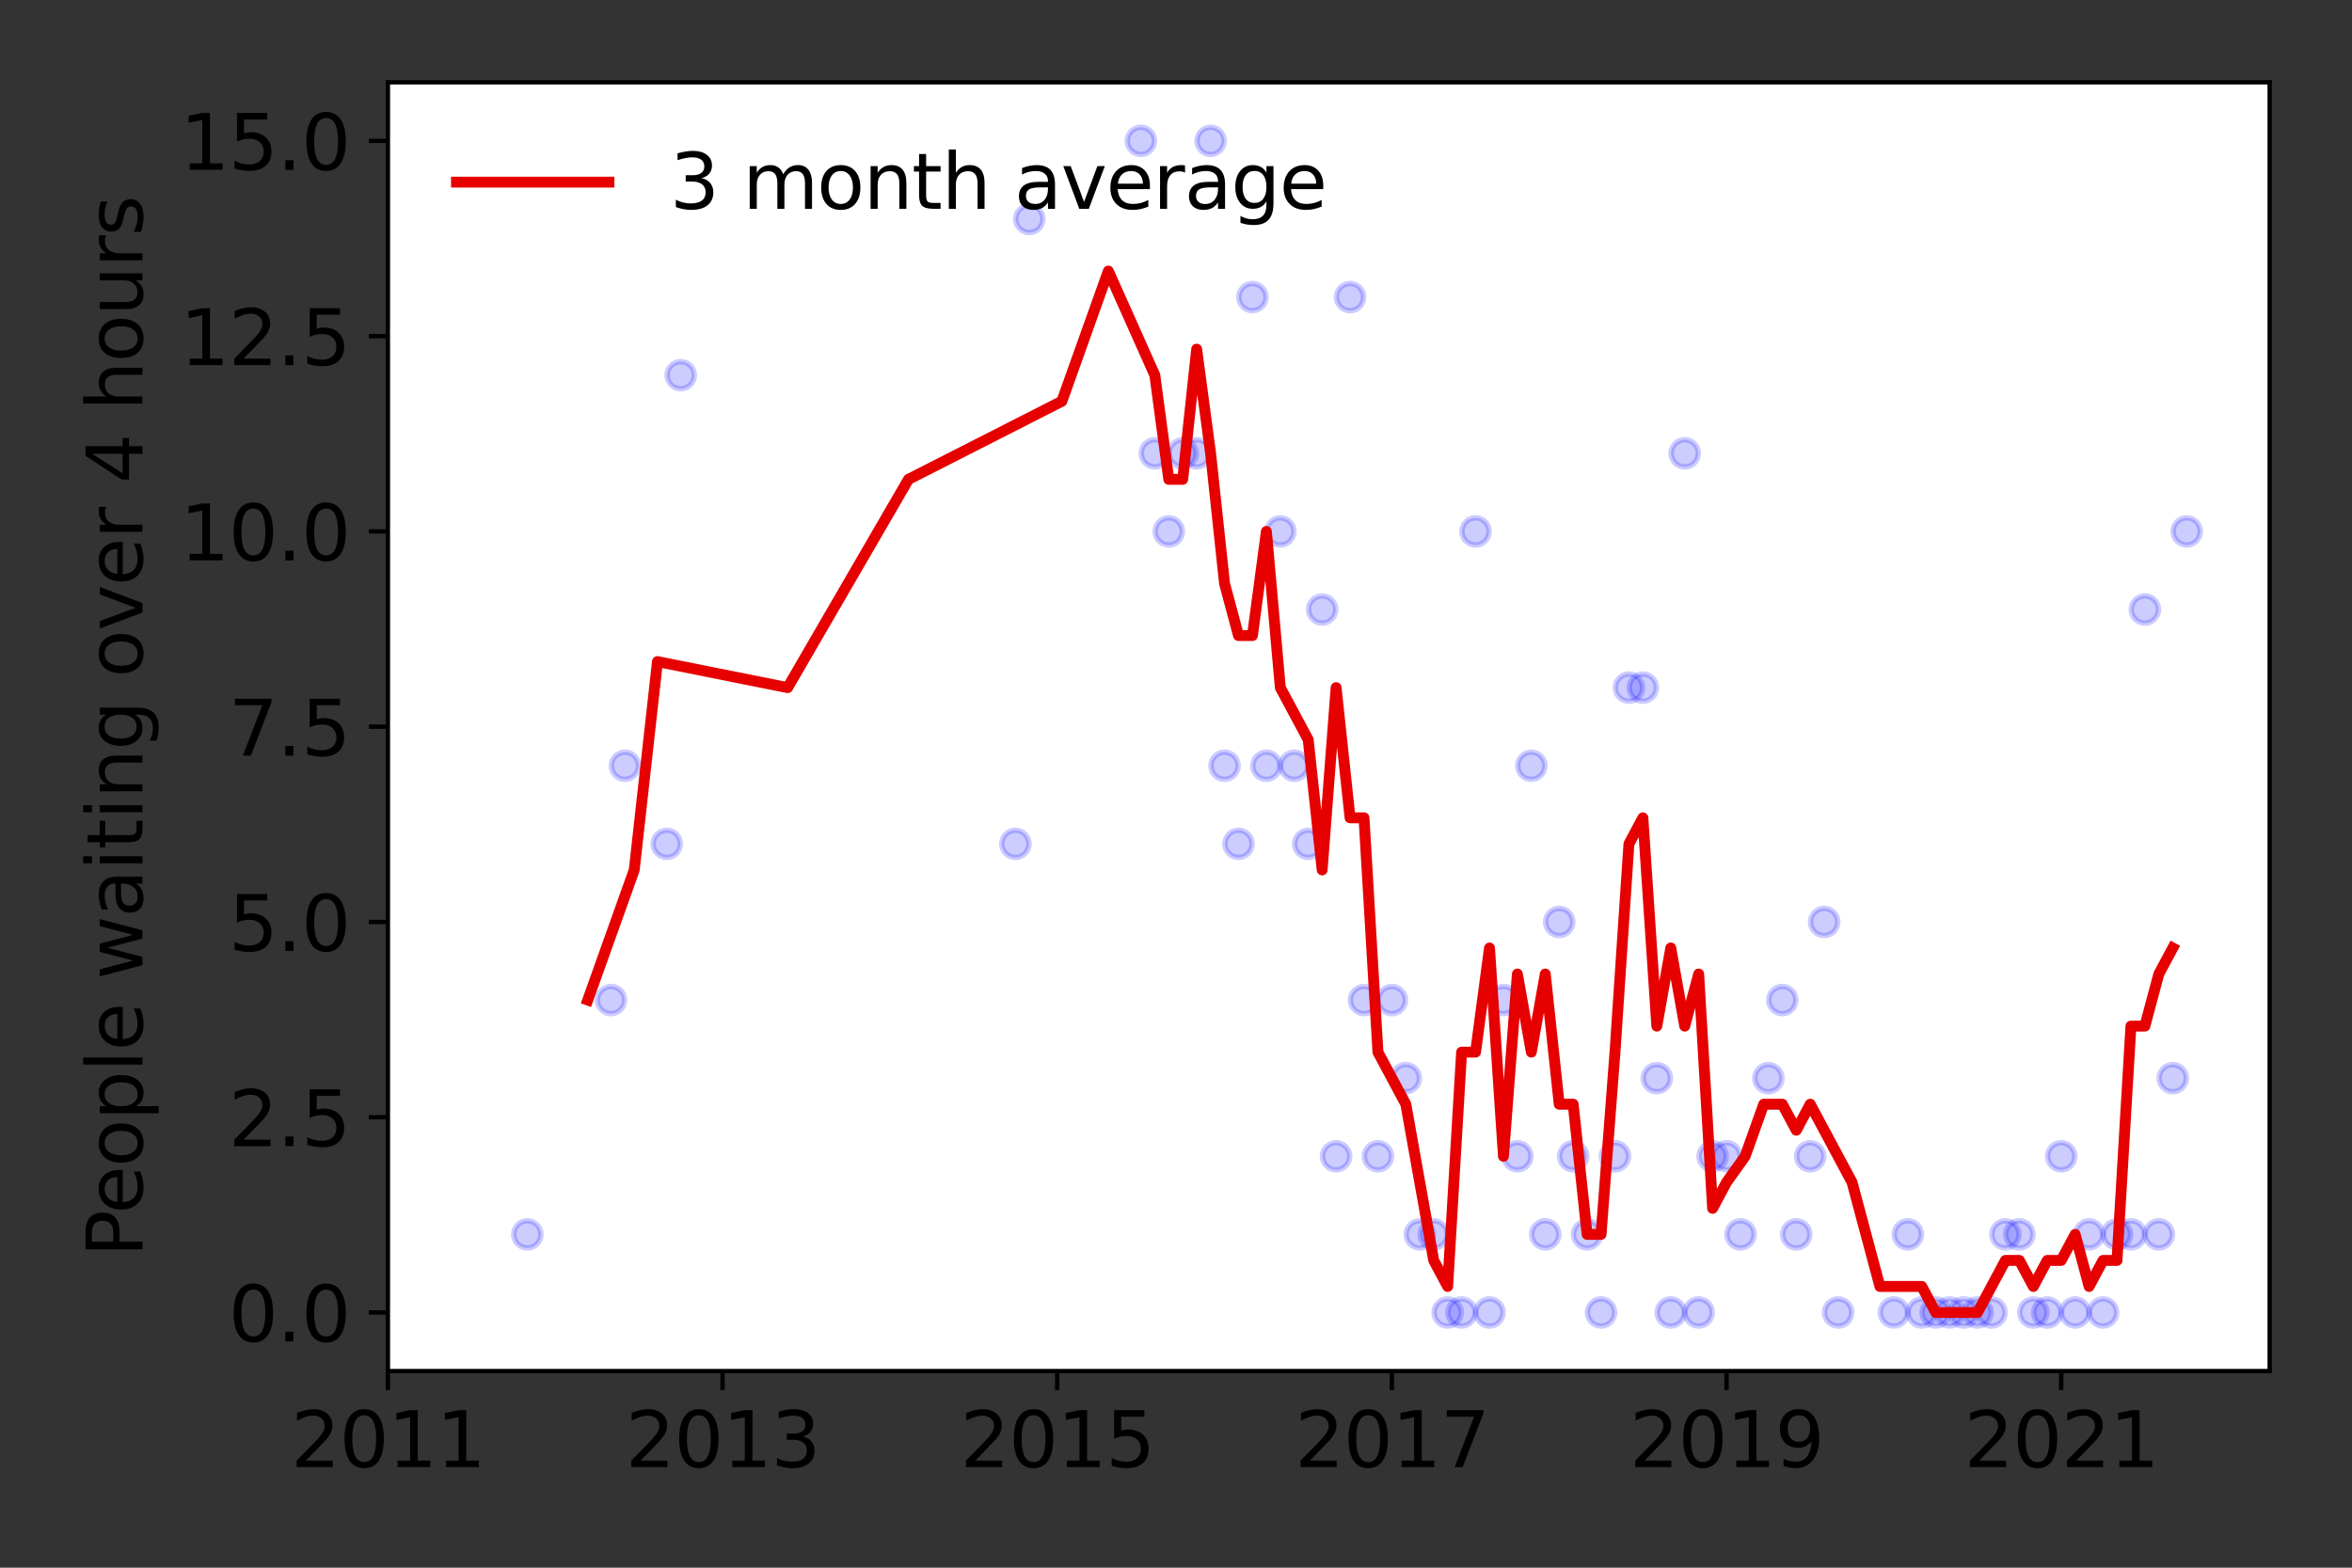 <?xml version="1.0" encoding="utf-8" standalone="no"?>
<!DOCTYPE svg PUBLIC "-//W3C//DTD SVG 1.1//EN"
  "http://www.w3.org/Graphics/SVG/1.1/DTD/svg11.dtd">
<svg height="288pt" version="1.1" viewBox="0 0 432 288" width="432pt" xmlns="http://www.w3.org/2000/svg" xmlns:xlink="http://www.w3.org/1999/xlink">
 <rect x="0" y="0" width="432" height="288" fill="#333333" stroke="none"/>
 <defs>
  <style type="text/css">*{stroke-linecap:butt;stroke-linejoin:round;}</style>
 </defs>
 <g id="figure_1">
  <g id="patch_1">
   <path d="M 0 288 
L 432 288 
L 432 0 
L 0 0 
z
" style="fill:none;"/>
  </g>
  <g id="axes_1">
   <g id="patch_2">
    <path d="M 71.245 251.88 
L 416.88 251.88 
L 416.88 15.12 
L 71.245 15.12 
z
" style="fill:#ffffff;"/>
   </g>
   <g id="matplotlib.axis_1">
    <g id="xtick_1">
     <g id="line2d_1">
      <defs>
       <path d="M 0 0 
L 0 3.5 
" id="mafee3174ef" style="stroke:#000000;stroke-width:0.8;"/>
      </defs>
      <g>
       <use style="stroke:#000000;stroke-width:0.8;" x="71.245" xlink:href="#mafee3174ef" y="251.88"/>
      </g>
     </g>
     <g id="text_1">
      <!-- 2011 -->
      <g transform="translate(53.43 269.518)scale(0.14 -0.14)">
       <defs>
        <path d="M 1228 531 
L 3431 531 
L 3431 0 
L 469 0 
L 469 531 
Q 828 903 1448 1529 
Q 2069 2156 2228 2338 
Q 2531 2678 2651 2914 
Q 2772 3150 2772 3378 
Q 2772 3750 2511 3984 
Q 2250 4219 1831 4219 
Q 1534 4219 1204 4116 
Q 875 4013 500 3803 
L 500 4441 
Q 881 4594 1212 4672 
Q 1544 4750 1819 4750 
Q 2544 4750 2975 4387 
Q 3406 4025 3406 3419 
Q 3406 3131 3298 2873 
Q 3191 2616 2906 2266 
Q 2828 2175 2409 1742 
Q 1991 1309 1228 531 
z
" id="DejaVuSans-32" transform="scale(0.016)"/>
        <path d="M 2034 4250 
Q 1547 4250 1301 3770 
Q 1056 3291 1056 2328 
Q 1056 1369 1301 889 
Q 1547 409 2034 409 
Q 2525 409 2770 889 
Q 3016 1369 3016 2328 
Q 3016 3291 2770 3770 
Q 2525 4250 2034 4250 
z
M 2034 4750 
Q 2819 4750 3233 4129 
Q 3647 3509 3647 2328 
Q 3647 1150 3233 529 
Q 2819 -91 2034 -91 
Q 1250 -91 836 529 
Q 422 1150 422 2328 
Q 422 3509 836 4129 
Q 1250 4750 2034 4750 
z
" id="DejaVuSans-30" transform="scale(0.016)"/>
        <path d="M 794 531 
L 1825 531 
L 1825 4091 
L 703 3866 
L 703 4441 
L 1819 4666 
L 2450 4666 
L 2450 531 
L 3481 531 
L 3481 0 
L 794 0 
L 794 531 
z
" id="DejaVuSans-31" transform="scale(0.016)"/>
       </defs>
       <use xlink:href="#DejaVuSans-32"/>
       <use x="63.623" xlink:href="#DejaVuSans-30"/>
       <use x="127.246" xlink:href="#DejaVuSans-31"/>
       <use x="190.869" xlink:href="#DejaVuSans-31"/>
      </g>
     </g>
    </g>
    <g id="xtick_2">
     <g id="line2d_2">
      <g>
       <use style="stroke:#000000;stroke-width:0.8;" x="132.714" xlink:href="#mafee3174ef" y="251.88"/>
      </g>
     </g>
     <g id="text_2">
      <!-- 2013 -->
      <g transform="translate(114.899 269.518)scale(0.14 -0.14)">
       <defs>
        <path d="M 2597 2516 
Q 3050 2419 3304 2112 
Q 3559 1806 3559 1356 
Q 3559 666 3084 287 
Q 2609 -91 1734 -91 
Q 1441 -91 1130 -33 
Q 819 25 488 141 
L 488 750 
Q 750 597 1062 519 
Q 1375 441 1716 441 
Q 2309 441 2620 675 
Q 2931 909 2931 1356 
Q 2931 1769 2642 2001 
Q 2353 2234 1838 2234 
L 1294 2234 
L 1294 2753 
L 1863 2753 
Q 2328 2753 2575 2939 
Q 2822 3125 2822 3475 
Q 2822 3834 2567 4026 
Q 2313 4219 1838 4219 
Q 1578 4219 1281 4162 
Q 984 4106 628 3988 
L 628 4550 
Q 988 4650 1302 4700 
Q 1616 4750 1894 4750 
Q 2613 4750 3031 4423 
Q 3450 4097 3450 3541 
Q 3450 3153 3228 2886 
Q 3006 2619 2597 2516 
z
" id="DejaVuSans-33" transform="scale(0.016)"/>
       </defs>
       <use xlink:href="#DejaVuSans-32"/>
       <use x="63.623" xlink:href="#DejaVuSans-30"/>
       <use x="127.246" xlink:href="#DejaVuSans-31"/>
       <use x="190.869" xlink:href="#DejaVuSans-33"/>
      </g>
     </g>
    </g>
    <g id="xtick_3">
     <g id="line2d_3">
      <g>
       <use style="stroke:#000000;stroke-width:0.8;" x="194.183" xlink:href="#mafee3174ef" y="251.88"/>
      </g>
     </g>
     <g id="text_3">
      <!-- 2015 -->
      <g transform="translate(176.368 269.518)scale(0.14 -0.14)">
       <defs>
        <path d="M 691 4666 
L 3169 4666 
L 3169 4134 
L 1269 4134 
L 1269 2991 
Q 1406 3038 1543 3061 
Q 1681 3084 1819 3084 
Q 2600 3084 3056 2656 
Q 3513 2228 3513 1497 
Q 3513 744 3044 326 
Q 2575 -91 1722 -91 
Q 1428 -91 1123 -41 
Q 819 9 494 109 
L 494 744 
Q 775 591 1075 516 
Q 1375 441 1709 441 
Q 2250 441 2565 725 
Q 2881 1009 2881 1497 
Q 2881 1984 2565 2268 
Q 2250 2553 1709 2553 
Q 1456 2553 1204 2497 
Q 953 2441 691 2322 
L 691 4666 
z
" id="DejaVuSans-35" transform="scale(0.016)"/>
       </defs>
       <use xlink:href="#DejaVuSans-32"/>
       <use x="63.623" xlink:href="#DejaVuSans-30"/>
       <use x="127.246" xlink:href="#DejaVuSans-31"/>
       <use x="190.869" xlink:href="#DejaVuSans-35"/>
      </g>
     </g>
    </g>
    <g id="xtick_4">
     <g id="line2d_4">
      <g>
       <use style="stroke:#000000;stroke-width:0.8;" x="255.652" xlink:href="#mafee3174ef" y="251.88"/>
      </g>
     </g>
     <g id="text_4">
      <!-- 2017 -->
      <g transform="translate(237.837 269.518)scale(0.14 -0.14)">
       <defs>
        <path d="M 525 4666 
L 3525 4666 
L 3525 4397 
L 1831 0 
L 1172 0 
L 2766 4134 
L 525 4134 
L 525 4666 
z
" id="DejaVuSans-37" transform="scale(0.016)"/>
       </defs>
       <use xlink:href="#DejaVuSans-32"/>
       <use x="63.623" xlink:href="#DejaVuSans-30"/>
       <use x="127.246" xlink:href="#DejaVuSans-31"/>
       <use x="190.869" xlink:href="#DejaVuSans-37"/>
      </g>
     </g>
    </g>
    <g id="xtick_5">
     <g id="line2d_5">
      <g>
       <use style="stroke:#000000;stroke-width:0.8;" x="317.121" xlink:href="#mafee3174ef" y="251.88"/>
      </g>
     </g>
     <g id="text_5">
      <!-- 2019 -->
      <g transform="translate(299.306 269.518)scale(0.14 -0.14)">
       <defs>
        <path d="M 703 97 
L 703 672 
Q 941 559 1184 500 
Q 1428 441 1663 441 
Q 2288 441 2617 861 
Q 2947 1281 2994 2138 
Q 2813 1869 2534 1725 
Q 2256 1581 1919 1581 
Q 1219 1581 811 2004 
Q 403 2428 403 3163 
Q 403 3881 828 4315 
Q 1253 4750 1959 4750 
Q 2769 4750 3195 4129 
Q 3622 3509 3622 2328 
Q 3622 1225 3098 567 
Q 2575 -91 1691 -91 
Q 1453 -91 1209 -44 
Q 966 3 703 97 
z
M 1959 2075 
Q 2384 2075 2632 2365 
Q 2881 2656 2881 3163 
Q 2881 3666 2632 3958 
Q 2384 4250 1959 4250 
Q 1534 4250 1286 3958 
Q 1038 3666 1038 3163 
Q 1038 2656 1286 2365 
Q 1534 2075 1959 2075 
z
" id="DejaVuSans-39" transform="scale(0.016)"/>
       </defs>
       <use xlink:href="#DejaVuSans-32"/>
       <use x="63.623" xlink:href="#DejaVuSans-30"/>
       <use x="127.246" xlink:href="#DejaVuSans-31"/>
       <use x="190.869" xlink:href="#DejaVuSans-39"/>
      </g>
     </g>
    </g>
    <g id="xtick_6">
     <g id="line2d_6">
      <g>
       <use style="stroke:#000000;stroke-width:0.8;" x="378.59" xlink:href="#mafee3174ef" y="251.88"/>
      </g>
     </g>
     <g id="text_6">
      <!-- 2021 -->
      <g transform="translate(360.775 269.518)scale(0.14 -0.14)">
       <use xlink:href="#DejaVuSans-32"/>
       <use x="63.623" xlink:href="#DejaVuSans-30"/>
       <use x="127.246" xlink:href="#DejaVuSans-32"/>
       <use x="190.869" xlink:href="#DejaVuSans-31"/>
      </g>
     </g>
    </g>
   </g>
   <g id="matplotlib.axis_2">
    <g id="ytick_1">
     <g id="line2d_7">
      <defs>
       <path d="M 0 0 
L -3.5 0 
" id="m38fd399927" style="stroke:#000000;stroke-width:0.8;"/>
      </defs>
      <g>
       <use style="stroke:#000000;stroke-width:0.8;" x="71.245" xlink:href="#m38fd399927" y="241.118"/>
      </g>
     </g>
     <g id="text_7">
      <!-- 0.0 -->
      <g transform="translate(41.981 246.437)scale(0.14 -0.14)">
       <defs>
        <path d="M 684 794 
L 1344 794 
L 1344 0 
L 684 0 
L 684 794 
z
" id="DejaVuSans-2e" transform="scale(0.016)"/>
       </defs>
       <use xlink:href="#DejaVuSans-30"/>
       <use x="63.623" xlink:href="#DejaVuSans-2e"/>
       <use x="95.41" xlink:href="#DejaVuSans-30"/>
      </g>
     </g>
    </g>
    <g id="ytick_2">
     <g id="line2d_8">
      <g>
       <use style="stroke:#000000;stroke-width:0.8;" x="71.245" xlink:href="#m38fd399927" y="205.245"/>
      </g>
     </g>
     <g id="text_8">
      <!-- 2.5 -->
      <g transform="translate(41.981 210.564)scale(0.14 -0.14)">
       <use xlink:href="#DejaVuSans-32"/>
       <use x="63.623" xlink:href="#DejaVuSans-2e"/>
       <use x="95.41" xlink:href="#DejaVuSans-35"/>
      </g>
     </g>
    </g>
    <g id="ytick_3">
     <g id="line2d_9">
      <g>
       <use style="stroke:#000000;stroke-width:0.8;" x="71.245" xlink:href="#m38fd399927" y="169.373"/>
      </g>
     </g>
     <g id="text_9">
      <!-- 5.0 -->
      <g transform="translate(41.981 174.692)scale(0.14 -0.14)">
       <use xlink:href="#DejaVuSans-35"/>
       <use x="63.623" xlink:href="#DejaVuSans-2e"/>
       <use x="95.41" xlink:href="#DejaVuSans-30"/>
      </g>
     </g>
    </g>
    <g id="ytick_4">
     <g id="line2d_10">
      <g>
       <use style="stroke:#000000;stroke-width:0.8;" x="71.245" xlink:href="#m38fd399927" y="133.5"/>
      </g>
     </g>
     <g id="text_10">
      <!-- 7.5 -->
      <g transform="translate(41.981 138.819)scale(0.14 -0.14)">
       <use xlink:href="#DejaVuSans-37"/>
       <use x="63.623" xlink:href="#DejaVuSans-2e"/>
       <use x="95.41" xlink:href="#DejaVuSans-35"/>
      </g>
     </g>
    </g>
    <g id="ytick_5">
     <g id="line2d_11">
      <g>
       <use style="stroke:#000000;stroke-width:0.8;" x="71.245" xlink:href="#m38fd399927" y="97.627"/>
      </g>
     </g>
     <g id="text_11">
      <!-- 10.0 -->
      <g transform="translate(33.073 102.946)scale(0.14 -0.14)">
       <use xlink:href="#DejaVuSans-31"/>
       <use x="63.623" xlink:href="#DejaVuSans-30"/>
       <use x="127.246" xlink:href="#DejaVuSans-2e"/>
       <use x="159.033" xlink:href="#DejaVuSans-30"/>
      </g>
     </g>
    </g>
    <g id="ytick_6">
     <g id="line2d_12">
      <g>
       <use style="stroke:#000000;stroke-width:0.8;" x="71.245" xlink:href="#m38fd399927" y="61.755"/>
      </g>
     </g>
     <g id="text_12">
      <!-- 12.5 -->
      <g transform="translate(33.073 67.073)scale(0.14 -0.14)">
       <use xlink:href="#DejaVuSans-31"/>
       <use x="63.623" xlink:href="#DejaVuSans-32"/>
       <use x="127.246" xlink:href="#DejaVuSans-2e"/>
       <use x="159.033" xlink:href="#DejaVuSans-35"/>
      </g>
     </g>
    </g>
    <g id="ytick_7">
     <g id="line2d_13">
      <g>
       <use style="stroke:#000000;stroke-width:0.8;" x="71.245" xlink:href="#m38fd399927" y="25.882"/>
      </g>
     </g>
     <g id="text_13">
      <!-- 15.0 -->
      <g transform="translate(33.073 31.201)scale(0.14 -0.14)">
       <use xlink:href="#DejaVuSans-31"/>
       <use x="63.623" xlink:href="#DejaVuSans-35"/>
       <use x="127.246" xlink:href="#DejaVuSans-2e"/>
       <use x="159.033" xlink:href="#DejaVuSans-30"/>
      </g>
     </g>
    </g>
    <g id="text_14">
     <!-- People waiting over 4 hours -->
     <g transform="translate(26.162 230.925)rotate(-90)scale(0.14 -0.14)">
      <defs>
       <path d="M 1259 4147 
L 1259 2394 
L 2053 2394 
Q 2494 2394 2734 2622 
Q 2975 2850 2975 3272 
Q 2975 3691 2734 3919 
Q 2494 4147 2053 4147 
L 1259 4147 
z
M 628 4666 
L 2053 4666 
Q 2838 4666 3239 4311 
Q 3641 3956 3641 3272 
Q 3641 2581 3239 2228 
Q 2838 1875 2053 1875 
L 1259 1875 
L 1259 0 
L 628 0 
L 628 4666 
z
" id="DejaVuSans-50" transform="scale(0.016)"/>
       <path d="M 3597 1894 
L 3597 1613 
L 953 1613 
Q 991 1019 1311 708 
Q 1631 397 2203 397 
Q 2534 397 2845 478 
Q 3156 559 3463 722 
L 3463 178 
Q 3153 47 2828 -22 
Q 2503 -91 2169 -91 
Q 1331 -91 842 396 
Q 353 884 353 1716 
Q 353 2575 817 3079 
Q 1281 3584 2069 3584 
Q 2775 3584 3186 3129 
Q 3597 2675 3597 1894 
z
M 3022 2063 
Q 3016 2534 2758 2815 
Q 2500 3097 2075 3097 
Q 1594 3097 1305 2825 
Q 1016 2553 972 2059 
L 3022 2063 
z
" id="DejaVuSans-65" transform="scale(0.016)"/>
       <path d="M 1959 3097 
Q 1497 3097 1228 2736 
Q 959 2375 959 1747 
Q 959 1119 1226 758 
Q 1494 397 1959 397 
Q 2419 397 2687 759 
Q 2956 1122 2956 1747 
Q 2956 2369 2687 2733 
Q 2419 3097 1959 3097 
z
M 1959 3584 
Q 2709 3584 3137 3096 
Q 3566 2609 3566 1747 
Q 3566 888 3137 398 
Q 2709 -91 1959 -91 
Q 1206 -91 779 398 
Q 353 888 353 1747 
Q 353 2609 779 3096 
Q 1206 3584 1959 3584 
z
" id="DejaVuSans-6f" transform="scale(0.016)"/>
       <path d="M 1159 525 
L 1159 -1331 
L 581 -1331 
L 581 3500 
L 1159 3500 
L 1159 2969 
Q 1341 3281 1617 3432 
Q 1894 3584 2278 3584 
Q 2916 3584 3314 3078 
Q 3713 2572 3713 1747 
Q 3713 922 3314 415 
Q 2916 -91 2278 -91 
Q 1894 -91 1617 61 
Q 1341 213 1159 525 
z
M 3116 1747 
Q 3116 2381 2855 2742 
Q 2594 3103 2138 3103 
Q 1681 3103 1420 2742 
Q 1159 2381 1159 1747 
Q 1159 1113 1420 752 
Q 1681 391 2138 391 
Q 2594 391 2855 752 
Q 3116 1113 3116 1747 
z
" id="DejaVuSans-70" transform="scale(0.016)"/>
       <path d="M 603 4863 
L 1178 4863 
L 1178 0 
L 603 0 
L 603 4863 
z
" id="DejaVuSans-6c" transform="scale(0.016)"/>
       <path id="DejaVuSans-20" transform="scale(0.016)"/>
       <path d="M 269 3500 
L 844 3500 
L 1563 769 
L 2278 3500 
L 2956 3500 
L 3675 769 
L 4391 3500 
L 4966 3500 
L 4050 0 
L 3372 0 
L 2619 2869 
L 1863 0 
L 1184 0 
L 269 3500 
z
" id="DejaVuSans-77" transform="scale(0.016)"/>
       <path d="M 2194 1759 
Q 1497 1759 1228 1600 
Q 959 1441 959 1056 
Q 959 750 1161 570 
Q 1363 391 1709 391 
Q 2188 391 2477 730 
Q 2766 1069 2766 1631 
L 2766 1759 
L 2194 1759 
z
M 3341 1997 
L 3341 0 
L 2766 0 
L 2766 531 
Q 2569 213 2275 61 
Q 1981 -91 1556 -91 
Q 1019 -91 701 211 
Q 384 513 384 1019 
Q 384 1609 779 1909 
Q 1175 2209 1959 2209 
L 2766 2209 
L 2766 2266 
Q 2766 2663 2505 2880 
Q 2244 3097 1772 3097 
Q 1472 3097 1187 3025 
Q 903 2953 641 2809 
L 641 3341 
Q 956 3463 1253 3523 
Q 1550 3584 1831 3584 
Q 2591 3584 2966 3190 
Q 3341 2797 3341 1997 
z
" id="DejaVuSans-61" transform="scale(0.016)"/>
       <path d="M 603 3500 
L 1178 3500 
L 1178 0 
L 603 0 
L 603 3500 
z
M 603 4863 
L 1178 4863 
L 1178 4134 
L 603 4134 
L 603 4863 
z
" id="DejaVuSans-69" transform="scale(0.016)"/>
       <path d="M 1172 4494 
L 1172 3500 
L 2356 3500 
L 2356 3053 
L 1172 3053 
L 1172 1153 
Q 1172 725 1289 603 
Q 1406 481 1766 481 
L 2356 481 
L 2356 0 
L 1766 0 
Q 1100 0 847 248 
Q 594 497 594 1153 
L 594 3053 
L 172 3053 
L 172 3500 
L 594 3500 
L 594 4494 
L 1172 4494 
z
" id="DejaVuSans-74" transform="scale(0.016)"/>
       <path d="M 3513 2113 
L 3513 0 
L 2938 0 
L 2938 2094 
Q 2938 2591 2744 2837 
Q 2550 3084 2163 3084 
Q 1697 3084 1428 2787 
Q 1159 2491 1159 1978 
L 1159 0 
L 581 0 
L 581 3500 
L 1159 3500 
L 1159 2956 
Q 1366 3272 1645 3428 
Q 1925 3584 2291 3584 
Q 2894 3584 3203 3211 
Q 3513 2838 3513 2113 
z
" id="DejaVuSans-6e" transform="scale(0.016)"/>
       <path d="M 2906 1791 
Q 2906 2416 2648 2759 
Q 2391 3103 1925 3103 
Q 1463 3103 1205 2759 
Q 947 2416 947 1791 
Q 947 1169 1205 825 
Q 1463 481 1925 481 
Q 2391 481 2648 825 
Q 2906 1169 2906 1791 
z
M 3481 434 
Q 3481 -459 3084 -895 
Q 2688 -1331 1869 -1331 
Q 1566 -1331 1297 -1286 
Q 1028 -1241 775 -1147 
L 775 -588 
Q 1028 -725 1275 -790 
Q 1522 -856 1778 -856 
Q 2344 -856 2625 -561 
Q 2906 -266 2906 331 
L 2906 616 
Q 2728 306 2450 153 
Q 2172 0 1784 0 
Q 1141 0 747 490 
Q 353 981 353 1791 
Q 353 2603 747 3093 
Q 1141 3584 1784 3584 
Q 2172 3584 2450 3431 
Q 2728 3278 2906 2969 
L 2906 3500 
L 3481 3500 
L 3481 434 
z
" id="DejaVuSans-67" transform="scale(0.016)"/>
       <path d="M 191 3500 
L 800 3500 
L 1894 563 
L 2988 3500 
L 3597 3500 
L 2284 0 
L 1503 0 
L 191 3500 
z
" id="DejaVuSans-76" transform="scale(0.016)"/>
       <path d="M 2631 2963 
Q 2534 3019 2420 3045 
Q 2306 3072 2169 3072 
Q 1681 3072 1420 2755 
Q 1159 2438 1159 1844 
L 1159 0 
L 581 0 
L 581 3500 
L 1159 3500 
L 1159 2956 
Q 1341 3275 1631 3429 
Q 1922 3584 2338 3584 
Q 2397 3584 2469 3576 
Q 2541 3569 2628 3553 
L 2631 2963 
z
" id="DejaVuSans-72" transform="scale(0.016)"/>
       <path d="M 2419 4116 
L 825 1625 
L 2419 1625 
L 2419 4116 
z
M 2253 4666 
L 3047 4666 
L 3047 1625 
L 3713 1625 
L 3713 1100 
L 3047 1100 
L 3047 0 
L 2419 0 
L 2419 1100 
L 313 1100 
L 313 1709 
L 2253 4666 
z
" id="DejaVuSans-34" transform="scale(0.016)"/>
       <path d="M 3513 2113 
L 3513 0 
L 2938 0 
L 2938 2094 
Q 2938 2591 2744 2837 
Q 2550 3084 2163 3084 
Q 1697 3084 1428 2787 
Q 1159 2491 1159 1978 
L 1159 0 
L 581 0 
L 581 4863 
L 1159 4863 
L 1159 2956 
Q 1366 3272 1645 3428 
Q 1925 3584 2291 3584 
Q 2894 3584 3203 3211 
Q 3513 2838 3513 2113 
z
" id="DejaVuSans-68" transform="scale(0.016)"/>
       <path d="M 544 1381 
L 544 3500 
L 1119 3500 
L 1119 1403 
Q 1119 906 1312 657 
Q 1506 409 1894 409 
Q 2359 409 2629 706 
Q 2900 1003 2900 1516 
L 2900 3500 
L 3475 3500 
L 3475 0 
L 2900 0 
L 2900 538 
Q 2691 219 2414 64 
Q 2138 -91 1772 -91 
Q 1169 -91 856 284 
Q 544 659 544 1381 
z
M 1991 3584 
L 1991 3584 
z
" id="DejaVuSans-75" transform="scale(0.016)"/>
       <path d="M 2834 3397 
L 2834 2853 
Q 2591 2978 2328 3040 
Q 2066 3103 1784 3103 
Q 1356 3103 1142 2972 
Q 928 2841 928 2578 
Q 928 2378 1081 2264 
Q 1234 2150 1697 2047 
L 1894 2003 
Q 2506 1872 2764 1633 
Q 3022 1394 3022 966 
Q 3022 478 2636 193 
Q 2250 -91 1575 -91 
Q 1294 -91 989 -36 
Q 684 19 347 128 
L 347 722 
Q 666 556 975 473 
Q 1284 391 1588 391 
Q 1994 391 2212 530 
Q 2431 669 2431 922 
Q 2431 1156 2273 1281 
Q 2116 1406 1581 1522 
L 1381 1569 
Q 847 1681 609 1914 
Q 372 2147 372 2553 
Q 372 3047 722 3315 
Q 1072 3584 1716 3584 
Q 2034 3584 2315 3537 
Q 2597 3491 2834 3397 
z
" id="DejaVuSans-73" transform="scale(0.016)"/>
      </defs>
      <use xlink:href="#DejaVuSans-50"/>
      <use x="56.678" xlink:href="#DejaVuSans-65"/>
      <use x="118.201" xlink:href="#DejaVuSans-6f"/>
      <use x="179.383" xlink:href="#DejaVuSans-70"/>
      <use x="242.859" xlink:href="#DejaVuSans-6c"/>
      <use x="270.643" xlink:href="#DejaVuSans-65"/>
      <use x="332.166" xlink:href="#DejaVuSans-20"/>
      <use x="363.953" xlink:href="#DejaVuSans-77"/>
      <use x="445.74" xlink:href="#DejaVuSans-61"/>
      <use x="507.02" xlink:href="#DejaVuSans-69"/>
      <use x="534.803" xlink:href="#DejaVuSans-74"/>
      <use x="574.012" xlink:href="#DejaVuSans-69"/>
      <use x="601.795" xlink:href="#DejaVuSans-6e"/>
      <use x="665.174" xlink:href="#DejaVuSans-67"/>
      <use x="728.65" xlink:href="#DejaVuSans-20"/>
      <use x="760.438" xlink:href="#DejaVuSans-6f"/>
      <use x="821.619" xlink:href="#DejaVuSans-76"/>
      <use x="880.799" xlink:href="#DejaVuSans-65"/>
      <use x="942.322" xlink:href="#DejaVuSans-72"/>
      <use x="983.436" xlink:href="#DejaVuSans-20"/>
      <use x="1015.223" xlink:href="#DejaVuSans-34"/>
      <use x="1078.846" xlink:href="#DejaVuSans-20"/>
      <use x="1110.633" xlink:href="#DejaVuSans-68"/>
      <use x="1174.012" xlink:href="#DejaVuSans-6f"/>
      <use x="1235.193" xlink:href="#DejaVuSans-75"/>
      <use x="1298.572" xlink:href="#DejaVuSans-72"/>
      <use x="1339.686" xlink:href="#DejaVuSans-73"/>
     </g>
    </g>
   </g>
   <g id="line2d_14">
    <defs>
     <path d="M 0 2.5 
C 0.663 2.5 1.299 2.237 1.768 1.768 
C 2.237 1.299 2.5 0.663 2.5 0 
C 2.5 -0.663 2.237 -1.299 1.768 -1.768 
C 1.299 -2.237 0.663 -2.5 0 -2.5 
C -0.663 -2.5 -1.299 -2.237 -1.768 -1.768 
C -2.237 -1.299 -2.5 -0.663 -2.5 0 
C -2.5 0.663 -2.237 1.299 -1.768 1.768 
C -1.299 2.237 -0.663 2.5 0 2.5 
z
" id="m4b9903380d" style="stroke:#0000ff;stroke-opacity:0.2;"/>
    </defs>
    <g clip-path="url(#p69da9254f4)">
     <use style="fill:#0000ff;fill-opacity:0.2;stroke:#0000ff;stroke-opacity:0.2;" x="401.641" xlink:href="#m4b9903380d" y="97.627"/>
     <use style="fill:#0000ff;fill-opacity:0.2;stroke:#0000ff;stroke-opacity:0.2;" x="399.08" xlink:href="#m4b9903380d" y="198.071"/>
     <use style="fill:#0000ff;fill-opacity:0.2;stroke:#0000ff;stroke-opacity:0.2;" x="396.518" xlink:href="#m4b9903380d" y="226.769"/>
     <use style="fill:#0000ff;fill-opacity:0.2;stroke:#0000ff;stroke-opacity:0.2;" x="393.957" xlink:href="#m4b9903380d" y="111.976"/>
     <use style="fill:#0000ff;fill-opacity:0.2;stroke:#0000ff;stroke-opacity:0.2;" x="391.396" xlink:href="#m4b9903380d" y="226.769"/>
     <use style="fill:#0000ff;fill-opacity:0.2;stroke:#0000ff;stroke-opacity:0.2;" x="388.835" xlink:href="#m4b9903380d" y="226.769"/>
     <use style="fill:#0000ff;fill-opacity:0.2;stroke:#0000ff;stroke-opacity:0.2;" x="386.274" xlink:href="#m4b9903380d" y="241.118"/>
     <use style="fill:#0000ff;fill-opacity:0.2;stroke:#0000ff;stroke-opacity:0.2;" x="383.712" xlink:href="#m4b9903380d" y="226.769"/>
     <use style="fill:#0000ff;fill-opacity:0.2;stroke:#0000ff;stroke-opacity:0.2;" x="381.151" xlink:href="#m4b9903380d" y="241.118"/>
     <use style="fill:#0000ff;fill-opacity:0.2;stroke:#0000ff;stroke-opacity:0.2;" x="378.59" xlink:href="#m4b9903380d" y="212.42"/>
     <use style="fill:#0000ff;fill-opacity:0.2;stroke:#0000ff;stroke-opacity:0.2;" x="376.029" xlink:href="#m4b9903380d" y="241.118"/>
     <use style="fill:#0000ff;fill-opacity:0.2;stroke:#0000ff;stroke-opacity:0.2;" x="373.468" xlink:href="#m4b9903380d" y="241.118"/>
     <use style="fill:#0000ff;fill-opacity:0.2;stroke:#0000ff;stroke-opacity:0.2;" x="370.906" xlink:href="#m4b9903380d" y="226.769"/>
     <use style="fill:#0000ff;fill-opacity:0.2;stroke:#0000ff;stroke-opacity:0.2;" x="368.345" xlink:href="#m4b9903380d" y="226.769"/>
     <use style="fill:#0000ff;fill-opacity:0.2;stroke:#0000ff;stroke-opacity:0.2;" x="365.784" xlink:href="#m4b9903380d" y="241.118"/>
     <use style="fill:#0000ff;fill-opacity:0.2;stroke:#0000ff;stroke-opacity:0.2;" x="363.223" xlink:href="#m4b9903380d" y="241.118"/>
     <use style="fill:#0000ff;fill-opacity:0.2;stroke:#0000ff;stroke-opacity:0.2;" x="360.661" xlink:href="#m4b9903380d" y="241.118"/>
     <use style="fill:#0000ff;fill-opacity:0.2;stroke:#0000ff;stroke-opacity:0.2;" x="358.1" xlink:href="#m4b9903380d" y="241.118"/>
     <use style="fill:#0000ff;fill-opacity:0.2;stroke:#0000ff;stroke-opacity:0.2;" x="355.539" xlink:href="#m4b9903380d" y="241.118"/>
     <use style="fill:#0000ff;fill-opacity:0.2;stroke:#0000ff;stroke-opacity:0.2;" x="352.978" xlink:href="#m4b9903380d" y="241.118"/>
     <use style="fill:#0000ff;fill-opacity:0.2;stroke:#0000ff;stroke-opacity:0.2;" x="350.417" xlink:href="#m4b9903380d" y="226.769"/>
     <use style="fill:#0000ff;fill-opacity:0.2;stroke:#0000ff;stroke-opacity:0.2;" x="347.855" xlink:href="#m4b9903380d" y="241.118"/>
     <use style="fill:#0000ff;fill-opacity:0.2;stroke:#0000ff;stroke-opacity:0.2;" x="337.611" xlink:href="#m4b9903380d" y="241.118"/>
     <use style="fill:#0000ff;fill-opacity:0.2;stroke:#0000ff;stroke-opacity:0.2;" x="335.049" xlink:href="#m4b9903380d" y="169.373"/>
     <use style="fill:#0000ff;fill-opacity:0.2;stroke:#0000ff;stroke-opacity:0.2;" x="332.488" xlink:href="#m4b9903380d" y="212.42"/>
     <use style="fill:#0000ff;fill-opacity:0.2;stroke:#0000ff;stroke-opacity:0.2;" x="329.927" xlink:href="#m4b9903380d" y="226.769"/>
     <use style="fill:#0000ff;fill-opacity:0.2;stroke:#0000ff;stroke-opacity:0.2;" x="327.366" xlink:href="#m4b9903380d" y="183.722"/>
     <use style="fill:#0000ff;fill-opacity:0.2;stroke:#0000ff;stroke-opacity:0.2;" x="324.805" xlink:href="#m4b9903380d" y="198.071"/>
     <use style="fill:#0000ff;fill-opacity:0.2;stroke:#0000ff;stroke-opacity:0.2;" x="319.682" xlink:href="#m4b9903380d" y="226.769"/>
     <use style="fill:#0000ff;fill-opacity:0.2;stroke:#0000ff;stroke-opacity:0.2;" x="317.121" xlink:href="#m4b9903380d" y="212.42"/>
     <use style="fill:#0000ff;fill-opacity:0.2;stroke:#0000ff;stroke-opacity:0.2;" x="314.56" xlink:href="#m4b9903380d" y="212.42"/>
     <use style="fill:#0000ff;fill-opacity:0.2;stroke:#0000ff;stroke-opacity:0.2;" x="311.999" xlink:href="#m4b9903380d" y="241.118"/>
     <use style="fill:#0000ff;fill-opacity:0.2;stroke:#0000ff;stroke-opacity:0.2;" x="309.437" xlink:href="#m4b9903380d" y="83.278"/>
     <use style="fill:#0000ff;fill-opacity:0.2;stroke:#0000ff;stroke-opacity:0.2;" x="306.876" xlink:href="#m4b9903380d" y="241.118"/>
     <use style="fill:#0000ff;fill-opacity:0.2;stroke:#0000ff;stroke-opacity:0.2;" x="304.315" xlink:href="#m4b9903380d" y="198.071"/>
     <use style="fill:#0000ff;fill-opacity:0.2;stroke:#0000ff;stroke-opacity:0.2;" x="301.754" xlink:href="#m4b9903380d" y="126.325"/>
     <use style="fill:#0000ff;fill-opacity:0.2;stroke:#0000ff;stroke-opacity:0.2;" x="299.192" xlink:href="#m4b9903380d" y="126.325"/>
     <use style="fill:#0000ff;fill-opacity:0.2;stroke:#0000ff;stroke-opacity:0.2;" x="296.631" xlink:href="#m4b9903380d" y="212.42"/>
     <use style="fill:#0000ff;fill-opacity:0.2;stroke:#0000ff;stroke-opacity:0.2;" x="294.07" xlink:href="#m4b9903380d" y="241.118"/>
     <use style="fill:#0000ff;fill-opacity:0.2;stroke:#0000ff;stroke-opacity:0.2;" x="291.509" xlink:href="#m4b9903380d" y="226.769"/>
     <use style="fill:#0000ff;fill-opacity:0.2;stroke:#0000ff;stroke-opacity:0.2;" x="288.948" xlink:href="#m4b9903380d" y="212.42"/>
     <use style="fill:#0000ff;fill-opacity:0.2;stroke:#0000ff;stroke-opacity:0.2;" x="286.386" xlink:href="#m4b9903380d" y="169.373"/>
     <use style="fill:#0000ff;fill-opacity:0.2;stroke:#0000ff;stroke-opacity:0.2;" x="283.825" xlink:href="#m4b9903380d" y="226.769"/>
     <use style="fill:#0000ff;fill-opacity:0.2;stroke:#0000ff;stroke-opacity:0.2;" x="281.264" xlink:href="#m4b9903380d" y="140.675"/>
     <use style="fill:#0000ff;fill-opacity:0.2;stroke:#0000ff;stroke-opacity:0.2;" x="278.703" xlink:href="#m4b9903380d" y="212.42"/>
     <use style="fill:#0000ff;fill-opacity:0.2;stroke:#0000ff;stroke-opacity:0.2;" x="276.142" xlink:href="#m4b9903380d" y="183.722"/>
     <use style="fill:#0000ff;fill-opacity:0.2;stroke:#0000ff;stroke-opacity:0.2;" x="273.58" xlink:href="#m4b9903380d" y="241.118"/>
     <use style="fill:#0000ff;fill-opacity:0.2;stroke:#0000ff;stroke-opacity:0.2;" x="271.019" xlink:href="#m4b9903380d" y="97.627"/>
     <use style="fill:#0000ff;fill-opacity:0.2;stroke:#0000ff;stroke-opacity:0.2;" x="268.458" xlink:href="#m4b9903380d" y="241.118"/>
     <use style="fill:#0000ff;fill-opacity:0.2;stroke:#0000ff;stroke-opacity:0.2;" x="265.897" xlink:href="#m4b9903380d" y="241.118"/>
     <use style="fill:#0000ff;fill-opacity:0.2;stroke:#0000ff;stroke-opacity:0.2;" x="263.336" xlink:href="#m4b9903380d" y="226.769"/>
     <use style="fill:#0000ff;fill-opacity:0.2;stroke:#0000ff;stroke-opacity:0.2;" x="260.774" xlink:href="#m4b9903380d" y="226.769"/>
     <use style="fill:#0000ff;fill-opacity:0.2;stroke:#0000ff;stroke-opacity:0.2;" x="258.213" xlink:href="#m4b9903380d" y="198.071"/>
     <use style="fill:#0000ff;fill-opacity:0.2;stroke:#0000ff;stroke-opacity:0.2;" x="255.652" xlink:href="#m4b9903380d" y="183.722"/>
     <use style="fill:#0000ff;fill-opacity:0.2;stroke:#0000ff;stroke-opacity:0.2;" x="253.091" xlink:href="#m4b9903380d" y="212.42"/>
     <use style="fill:#0000ff;fill-opacity:0.2;stroke:#0000ff;stroke-opacity:0.2;" x="250.53" xlink:href="#m4b9903380d" y="183.722"/>
     <use style="fill:#0000ff;fill-opacity:0.2;stroke:#0000ff;stroke-opacity:0.2;" x="247.968" xlink:href="#m4b9903380d" y="54.58"/>
     <use style="fill:#0000ff;fill-opacity:0.2;stroke:#0000ff;stroke-opacity:0.2;" x="245.407" xlink:href="#m4b9903380d" y="212.42"/>
     <use style="fill:#0000ff;fill-opacity:0.2;stroke:#0000ff;stroke-opacity:0.2;" x="242.846" xlink:href="#m4b9903380d" y="111.976"/>
     <use style="fill:#0000ff;fill-opacity:0.2;stroke:#0000ff;stroke-opacity:0.2;" x="240.285" xlink:href="#m4b9903380d" y="155.024"/>
     <use style="fill:#0000ff;fill-opacity:0.2;stroke:#0000ff;stroke-opacity:0.2;" x="237.724" xlink:href="#m4b9903380d" y="140.675"/>
     <use style="fill:#0000ff;fill-opacity:0.2;stroke:#0000ff;stroke-opacity:0.2;" x="235.162" xlink:href="#m4b9903380d" y="97.627"/>
     <use style="fill:#0000ff;fill-opacity:0.2;stroke:#0000ff;stroke-opacity:0.2;" x="232.601" xlink:href="#m4b9903380d" y="140.675"/>
     <use style="fill:#0000ff;fill-opacity:0.2;stroke:#0000ff;stroke-opacity:0.2;" x="230.04" xlink:href="#m4b9903380d" y="54.58"/>
     <use style="fill:#0000ff;fill-opacity:0.2;stroke:#0000ff;stroke-opacity:0.2;" x="227.479" xlink:href="#m4b9903380d" y="155.024"/>
     <use style="fill:#0000ff;fill-opacity:0.2;stroke:#0000ff;stroke-opacity:0.2;" x="224.917" xlink:href="#m4b9903380d" y="140.675"/>
     <use style="fill:#0000ff;fill-opacity:0.2;stroke:#0000ff;stroke-opacity:0.2;" x="222.356" xlink:href="#m4b9903380d" y="25.882"/>
     <use style="fill:#0000ff;fill-opacity:0.2;stroke:#0000ff;stroke-opacity:0.2;" x="219.795" xlink:href="#m4b9903380d" y="83.278"/>
     <use style="fill:#0000ff;fill-opacity:0.2;stroke:#0000ff;stroke-opacity:0.2;" x="217.234" xlink:href="#m4b9903380d" y="83.278"/>
     <use style="fill:#0000ff;fill-opacity:0.2;stroke:#0000ff;stroke-opacity:0.2;" x="214.673" xlink:href="#m4b9903380d" y="97.627"/>
     <use style="fill:#0000ff;fill-opacity:0.2;stroke:#0000ff;stroke-opacity:0.2;" x="212.111" xlink:href="#m4b9903380d" y="83.278"/>
     <use style="fill:#0000ff;fill-opacity:0.2;stroke:#0000ff;stroke-opacity:0.2;" x="209.55" xlink:href="#m4b9903380d" y="25.882"/>
     <use style="fill:#0000ff;fill-opacity:0.2;stroke:#0000ff;stroke-opacity:0.2;" x="189.061" xlink:href="#m4b9903380d" y="40.231"/>
     <use style="fill:#0000ff;fill-opacity:0.2;stroke:#0000ff;stroke-opacity:0.2;" x="186.499" xlink:href="#m4b9903380d" y="155.024"/>
     <use style="fill:#0000ff;fill-opacity:0.2;stroke:#0000ff;stroke-opacity:0.2;" x="125.03" xlink:href="#m4b9903380d" y="68.929"/>
     <use style="fill:#0000ff;fill-opacity:0.2;stroke:#0000ff;stroke-opacity:0.2;" x="122.469" xlink:href="#m4b9903380d" y="155.024"/>
     <use style="fill:#0000ff;fill-opacity:0.2;stroke:#0000ff;stroke-opacity:0.2;" x="114.786" xlink:href="#m4b9903380d" y="140.675"/>
     <use style="fill:#0000ff;fill-opacity:0.2;stroke:#0000ff;stroke-opacity:0.2;" x="112.224" xlink:href="#m4b9903380d" y="183.722"/>
     <use style="fill:#0000ff;fill-opacity:0.2;stroke:#0000ff;stroke-opacity:0.2;" x="96.857" xlink:href="#m4b9903380d" y="226.769"/>
    </g>
   </g>
   <g id="line2d_15">
    <path clip-path="url(#p69da9254f4)" d="M 399.08 174.156 
L 396.518 178.939 
L 393.957 188.505 
L 391.396 188.505 
L 388.835 231.552 
L 386.274 231.552 
L 383.712 236.335 
L 381.151 226.769 
L 378.59 231.552 
L 376.029 231.552 
L 373.468 236.335 
L 370.906 231.552 
L 368.345 231.552 
L 365.784 236.335 
L 363.223 241.118 
L 360.661 241.118 
L 358.1 241.118 
L 355.539 241.118 
L 352.978 236.335 
L 350.417 236.335 
L 345.294 236.335 
L 340.172 217.203 
L 335.049 207.637 
L 332.488 202.854 
L 329.927 207.637 
L 327.366 202.854 
L 323.951 202.854 
L 320.536 212.42 
L 317.121 217.203 
L 314.56 221.986 
L 311.999 178.939 
L 309.437 188.505 
L 306.876 174.156 
L 304.315 188.505 
L 301.754 150.241 
L 299.192 155.024 
L 296.631 193.288 
L 294.07 226.769 
L 291.509 226.769 
L 288.948 202.854 
L 286.386 202.854 
L 283.825 178.939 
L 281.264 193.288 
L 278.703 178.939 
L 276.142 212.42 
L 273.58 174.156 
L 271.019 193.288 
L 268.458 193.288 
L 265.897 236.335 
L 263.336 231.552 
L 260.774 217.203 
L 258.213 202.854 
L 255.652 198.071 
L 253.091 193.288 
L 250.53 150.241 
L 247.968 150.241 
L 245.407 126.325 
L 242.846 159.807 
L 240.285 135.892 
L 237.724 131.108 
L 235.162 126.325 
L 232.601 97.627 
L 230.04 116.759 
L 227.479 116.759 
L 224.917 107.193 
L 222.356 83.278 
L 219.795 64.146 
L 217.234 88.061 
L 214.673 88.061 
L 212.111 68.929 
L 203.574 49.797 
L 195.037 73.712 
L 166.863 88.061 
L 144.666 126.325 
L 120.762 121.542 
L 116.493 159.807 
L 107.956 183.722 
" style="fill:none;stroke:#e60000;stroke-linecap:square;stroke-width:2;"/>
   </g>
   <g id="patch_3">
    <path d="M 71.245 251.88 
L 71.245 15.12 
" style="fill:none;stroke:#000000;stroke-linecap:square;stroke-linejoin:miter;stroke-width:0.8;"/>
   </g>
   <g id="patch_4">
    <path d="M 416.88 251.88 
L 416.88 15.12 
" style="fill:none;stroke:#000000;stroke-linecap:square;stroke-linejoin:miter;stroke-width:0.8;"/>
   </g>
   <g id="patch_5">
    <path d="M 71.245 251.88 
L 416.88 251.88 
" style="fill:none;stroke:#000000;stroke-linecap:square;stroke-linejoin:miter;stroke-width:0.8;"/>
   </g>
   <g id="patch_6">
    <path d="M 71.245 15.12 
L 416.88 15.12 
" style="fill:none;stroke:#000000;stroke-linecap:square;stroke-linejoin:miter;stroke-width:0.8;"/>
   </g>
   <g id="legend_1">
    <g id="line2d_16">
     <path d="M 83.845 33.458 
L 111.845 33.458 
" style="fill:none;stroke:#e60000;stroke-linecap:square;stroke-width:2;"/>
    </g>
    <g id="line2d_17"/>
    <g id="text_15">
     <!-- 3 month average -->
     <g transform="translate(123.045 38.358)scale(0.14 -0.14)">
      <defs>
       <path d="M 3328 2828 
Q 3544 3216 3844 3400 
Q 4144 3584 4550 3584 
Q 5097 3584 5394 3201 
Q 5691 2819 5691 2113 
L 5691 0 
L 5113 0 
L 5113 2094 
Q 5113 2597 4934 2840 
Q 4756 3084 4391 3084 
Q 3944 3084 3684 2787 
Q 3425 2491 3425 1978 
L 3425 0 
L 2847 0 
L 2847 2094 
Q 2847 2600 2669 2842 
Q 2491 3084 2119 3084 
Q 1678 3084 1418 2786 
Q 1159 2488 1159 1978 
L 1159 0 
L 581 0 
L 581 3500 
L 1159 3500 
L 1159 2956 
Q 1356 3278 1631 3431 
Q 1906 3584 2284 3584 
Q 2666 3584 2933 3390 
Q 3200 3197 3328 2828 
z
" id="DejaVuSans-6d" transform="scale(0.016)"/>
      </defs>
      <use xlink:href="#DejaVuSans-33"/>
      <use x="63.623" xlink:href="#DejaVuSans-20"/>
      <use x="95.41" xlink:href="#DejaVuSans-6d"/>
      <use x="192.822" xlink:href="#DejaVuSans-6f"/>
      <use x="254.004" xlink:href="#DejaVuSans-6e"/>
      <use x="317.383" xlink:href="#DejaVuSans-74"/>
      <use x="356.592" xlink:href="#DejaVuSans-68"/>
      <use x="419.971" xlink:href="#DejaVuSans-20"/>
      <use x="451.758" xlink:href="#DejaVuSans-61"/>
      <use x="513.037" xlink:href="#DejaVuSans-76"/>
      <use x="572.217" xlink:href="#DejaVuSans-65"/>
      <use x="633.74" xlink:href="#DejaVuSans-72"/>
      <use x="674.854" xlink:href="#DejaVuSans-61"/>
      <use x="736.133" xlink:href="#DejaVuSans-67"/>
      <use x="799.609" xlink:href="#DejaVuSans-65"/>
     </g>
    </g>
   </g>
  </g>
 </g>
 <defs>
  <clipPath id="p69da9254f4">
   <rect height="236.76" width="345.635" x="71.245" y="15.12"/>
  </clipPath>
 </defs>
</svg>
